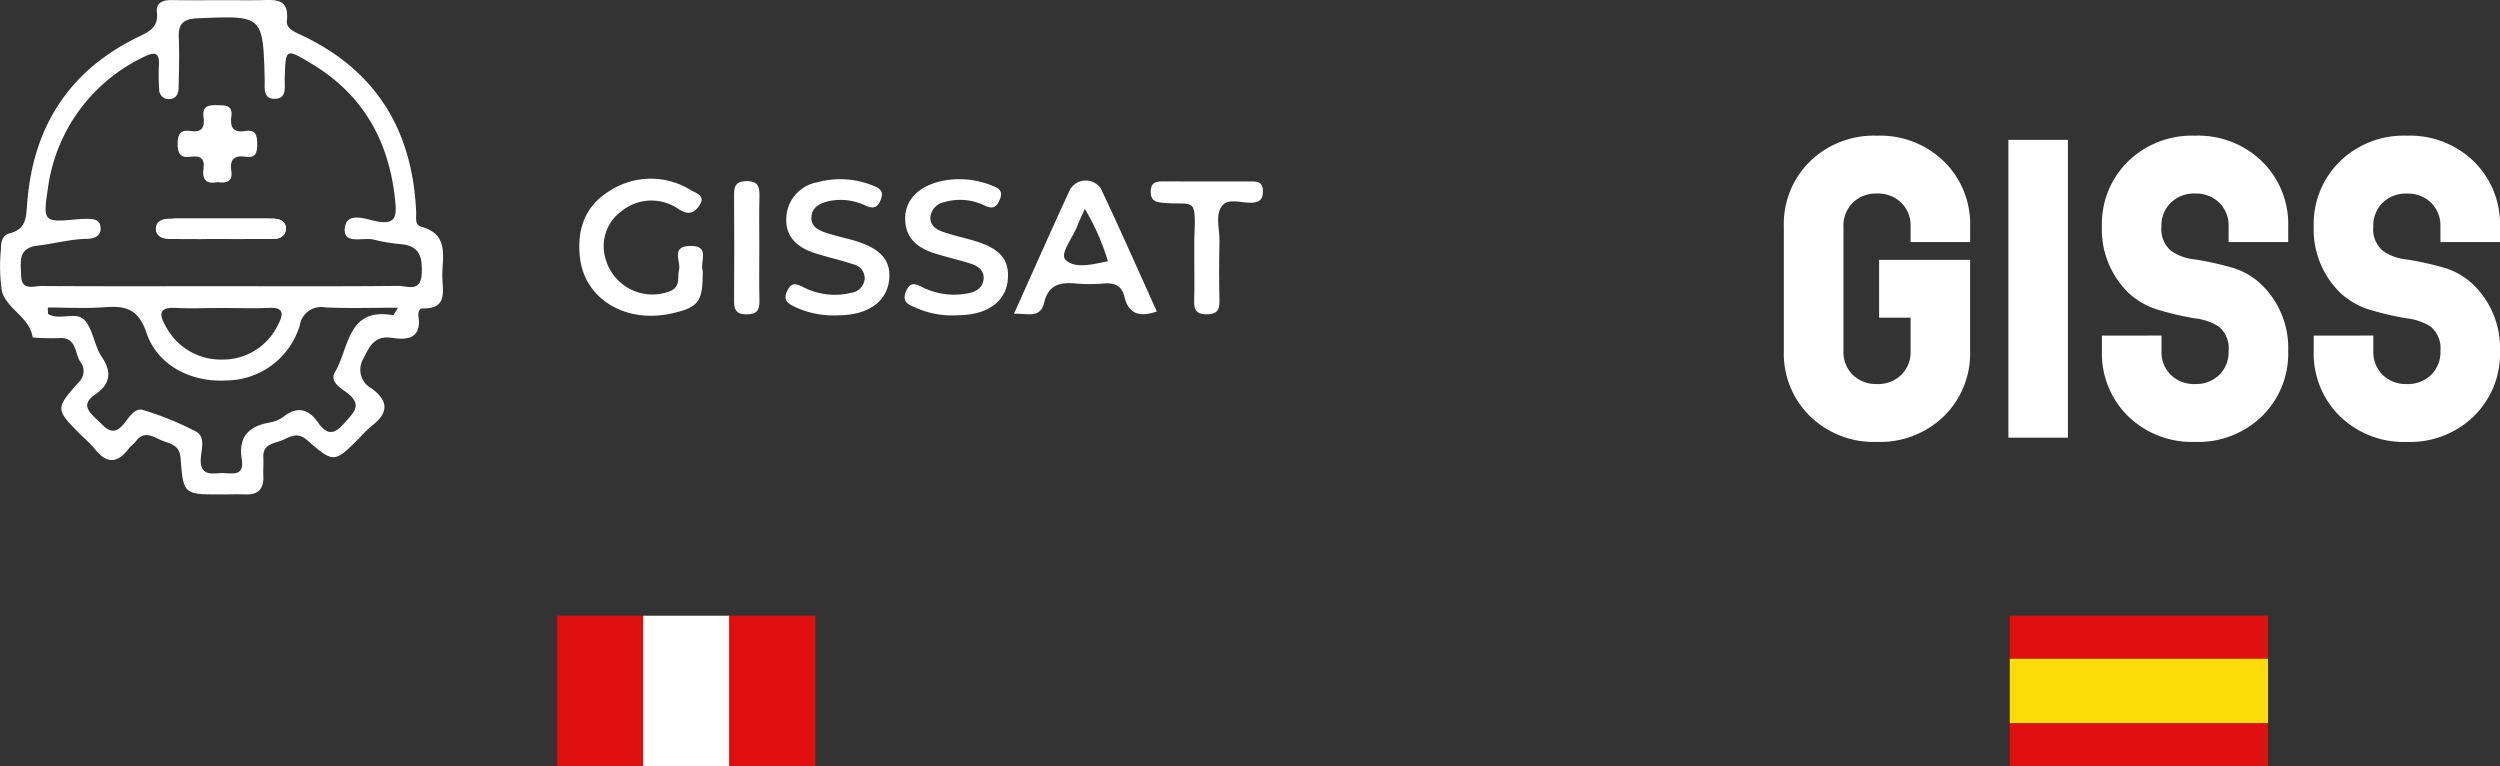 <svg id="Grupo_20850" data-name="Grupo 20850" xmlns="http://www.w3.org/2000/svg" width="237.405" height="72.775" viewBox="0 0 237.405 72.775">
  <rect x="0" y="0" width="237.405" height="72.775" fill="#333333" stroke="none"/>
  <g id="Grupo_20849" data-name="Grupo 20849" transform="translate(0 0)">
    <g id="Grupo_20846" data-name="Grupo 20846" transform="translate(0 0)">
      <path id="Trazado_13779" data-name="Trazado 13779" d="M965.426,526.549c-.029.627-.568.892-1.146.9-1.616.02-3.223.01-4.829.01-1.479,0-2.949.01-4.428,0-.656,0-1.283-.245-1.3-.96s.578-.97,1.264-.97h9.247C964.917,525.53,965.475,525.8,965.426,526.549Z" transform="translate(-938.283 -504.763)" fill="#fff"/>
      <g id="Grupo_19039" data-name="Grupo 19039" transform="translate(55.01 16.969)">
        <path id="Trazado_13781" data-name="Trazado 13781" d="M939.1,567.266c0,2.575-.441,3.128-2.933,3.686-4.366.979-8.238-1.341-8.711-5.238-.328-2.7.452-4.982,2.851-6.421a7.17,7.17,0,0,1,7.668-.046c.481.275,1.45.514.82,1.448-.506.75-1.043.95-1.981.348a4.511,4.511,0,0,0-5.47.24,4.1,4.1,0,0,0-1.452,4.524,4.616,4.616,0,0,0,6.094,3.041c1.051-.433.69-1.279.869-2.016.2-.8-.818-2.222,1.018-2.286,1.978-.07.969,1.466,1.222,2.319A1.492,1.492,0,0,1,939.1,567.266Z" transform="translate(-927.384 -558.159)" fill="#fff"/>
        <path id="Trazado_13782" data-name="Trazado 13782" d="M977.759,559.075a1.731,1.731,0,0,0-2.929.147c-1.773,3.83-3.478,7.7-5.309,11.765,1.273-.049,2.5.49,2.87-1.058.4-1.7,1.528-1.959,3.017-1.812a15.63,15.63,0,0,0,2.625,0c1-.088,1.715.186,1.969,1.225.372,1.6,1.352,2.028,3.086,1.43C981.315,566.853,979.59,562.934,977.759,559.075Zm-3.341,6.789c-.568-.588.705-2.106,1.117-3.213.186-.5.43-.97.715-1.626A22.371,22.371,0,0,1,978.444,566C976.985,566.3,975.28,566.745,974.418,565.863Z" transform="translate(-928.243 -558.163)" fill="#fff"/>
        <path id="Trazado_13783" data-name="Trazado 13783" d="M952.3,571.137a8.7,8.7,0,0,1-3.989-.78c-.628-.313-1.206-.576-.793-1.5s.893-.733,1.583-.38a6.538,6.538,0,0,0,4.52.517,1.463,1.463,0,0,0,1.274-1.375,1.366,1.366,0,0,0-1.068-1.327c-1.211-.4-2.463-.678-3.677-1.07-1.6-.517-2.782-1.487-2.7-3.323a3.569,3.569,0,0,1,2.945-3.4,8.241,8.241,0,0,1,5.339.338c.655.254,1,.57.669,1.36-.314.739-.687.836-1.4.532a5.465,5.465,0,0,0-3.545-.435c-.813.208-1.59.562-1.624,1.54-.033.909.716,1.24,1.428,1.473.893.292,1.819.483,2.72.752,2.441.731,3.435,1.883,3.234,3.71-.207,1.865-1.656,3.078-3.98,3.318C952.841,571.123,952.437,571.129,952.3,571.137Z" transform="translate(-927.792 -558.159)" fill="#fff"/>
        <path id="Trazado_13784" data-name="Trazado 13784" d="M963.895,571.131a8.474,8.474,0,0,1-3.831-.678c-.627-.3-1.469-.477-1.019-1.575s1.063-.65,1.749-.326a6.733,6.733,0,0,0,4.141.492c.8-.141,1.435-.551,1.491-1.4.052-.782-.551-1.206-1.222-1.417-1.088-.345-2.2-.6-3.3-.932-1.665-.511-2.935-1.42-2.93-3.369,0-1.748,1.258-3.008,3.32-3.513a8.207,8.207,0,0,1,4.945.408c.625.234,1.068.509.716,1.331-.3.7-.621.91-1.372.59a5.313,5.313,0,0,0-3.926-.348,1.607,1.607,0,0,0-1.285,1.387c-.061.823.555,1.212,1.2,1.432,1.016.349,2.074.567,3.1.885,2.337.721,3.2,1.763,3.051,3.627-.145,1.816-1.5,3.046-3.713,3.331C964.477,571.124,963.937,571.128,963.895,571.131Z" transform="translate(-928.027 -558.159)" fill="#fff"/>
        <path id="Trazado_13785" data-name="Trazado 13785" d="M986.914,565.572q0-.806,0-1.614c.185-4.336,0-3.2-3.038-3.51-.728-.074-1.1-.251-1.1-1.057,0-.864.474-.973,1.158-.971q4.235.019,8.47.005c.622,0,1.024.145,1.03.888s-.236,1.087-1.029,1.133c-.98.058-2.261-.5-2.869.314-.664.885-.2,2.207-.23,3.335-.042,1.882-.047,3.766,0,5.647.024.944-.287,1.316-1.268,1.3-.907-.019-1.157-.406-1.135-1.231C986.941,568.4,986.915,566.985,986.914,565.572Z" transform="translate(-928.513 -558.164)" fill="#fff"/>
        <path id="Trazado_13786" data-name="Trazado 13786" d="M944.787,564.7c0,1.674-.032,3.349.013,5.022.026.91-.234,1.322-1.235,1.324-1.06,0-1.183-.534-1.176-1.383.025-3.281.019-6.561,0-9.842,0-.812.042-1.4,1.133-1.425,1.174-.031,1.3.553,1.276,1.485C944.755,561.486,944.788,563.093,944.787,564.7Z" transform="translate(-927.69 -558.163)" fill="#fff"/>
      </g>
      <path id="Trazado_13788" data-name="Trazado 13788" d="M965.426,526.549c-.029.627-.568.892-1.146.9-1.616.02-3.223.01-4.829.01-1.479,0-2.949.01-4.428,0-.656,0-1.283-.245-1.3-.96s.578-.97,1.264-.97h9.247C964.917,525.53,965.475,525.8,965.426,526.549Z" transform="translate(-938.283 -504.763)" fill="#fff"/>
      <g id="Grupo_19904" data-name="Grupo 19904" transform="translate(0 0)">
        <path id="Trazado_13778" data-name="Trazado 13778" d="M953.91,515.858c.006-.968.353-1.314,1.255-1.17,1.085.17,1.341-.405,1.209-1.334-.15-1.059.478-1.144,1.3-1.124.765.02,1.5-.033,1.341,1.085-.144,1,.183,1.556,1.3,1.373,1.033-.176,1.151.419,1.157,1.262s-.183,1.321-1.112,1.177c-1.052-.164-1.516.249-1.353,1.327.164,1.053-.451,1.216-1.307,1.085-1.079.229-1.484-.255-1.328-1.314.138-.915-.327-1.223-1.164-1.1C954.2,517.276,953.9,516.871,953.91,515.858Z" transform="translate(-937.045 -502.244)" fill="#fff"/>
        <path id="Trazado_13780" data-name="Trazado 13780" d="M978.187,525.852c-.627-.167-.431-.921-.46-1.43-.353-7.749-3.82-13.45-10.952-16.781-.607-.284-1.411-.607-1.323-1.362.235-2.214-1.224-1.95-2.586-1.93-1.215.01-2.429,0-3.634,0-1.548,0-3.105.019-4.653-.01-.852-.019-1.577.2-1.47,1.176.147,1.381-.686,1.793-1.724,2.3-6.593,3.174-10.031,8.542-10.59,15.762-.108,1.352-.059,2.508-1.695,2.919-.656.166-.813.823-.8,1.479a16.1,16.1,0,0,0,.088,4.016c.46,1.685,2.6,2.42,2.919,4.34.01.078.627.088.96.1.539.02,1.078.03,1.616,0,1.568-.069,1.421,1.371,1.92,2.214a1.424,1.424,0,0,1-.1,1.959c-2.282,2.557-2.233,2.6.215,5.055a15.918,15.918,0,0,1,1.284,1.293c1.1,1.42,2.145,1.42,3.223-.01.2-.265.5-.461.7-.725.745-1,1.568-.451,2.342-.108.794.363,1.793.382,1.891,1.734.254,3.438.323,3.438,3.752,3.438.8,0,1.616-.029,2.42,0,1.2.039,1.734-.529,1.685-1.714-.029-.608.029-1.215,0-1.812-.068-1.264,1-1.3,1.744-1.6s1.449-.862,2.39-.049c2.567,2.243,2.615,2.194,5.025-.225a12.6,12.6,0,0,1,1.156-1.127c1.558-1.2,1.6-2.321,0-3.517a2.021,2.021,0,0,1-.793-2.88c.617-1.273,1.1-2.184,2.733-1.939,1.469.225,2.772.029,2.478-2.028-.049-.323.01-.784.441-.774,2.341.049,1.842-1.675,1.822-2.988C980.176,528.8,980.94,526.6,978.187,525.852Zm-2.645,8.415c-4.359-.794-4.173,3.135-5.525,5.4-.529.891.5,1.489,1.087,1.92,1.636,1.205.647,1.949-.245,2.978-1,1.136-1.666,1-2.459-.127-.871-1.244-1.92-1.567-3.232-.568a2.98,2.98,0,0,1-1.283.568c-2.018.353-3.076,1.3-2.714,3.556.274,1.744-1.166,1.2-2.057,1.263-.95.069-1.91.186-1.842-1.342.039-.882.5-2.1-.47-2.615a28.969,28.969,0,0,0-5.015-2.038c-.755-.225-1.3.656-1.734,1.215-1.166,1.509-1.852.411-2.684-.353-.852-.784-1.4-1.45-.118-2.341,1.381-.94,1.646-2.047.627-3.556-.7-1.028-.8-2.488-1.578-3.429-.813-1-2.439.039-3.536-.666,0-.2-.01-.392-.019-.6,1.8,0,3.6.108,5.4-.03,1.979-.147,3.2.147,3.967,2.42,1.038,3.1,4.241,4.741,7.611,4.535a7.334,7.334,0,0,0,6.956-5.241,2.052,2.052,0,0,1,2.419-1.695c2.214.108,4.437.029,6.9.029C975.68,534.071,975.591,534.267,975.542,534.267Zm-20.679-.7c1.469.078,2.949.01,4.428.01s2.949.059,4.428-.01c1.4-.078,1.46.529.921,1.538a5.794,5.794,0,0,1-5.319,3.37,5.91,5.91,0,0,1-5.417-3.242C953.306,534.188,953.306,533.483,954.863,533.571Zm23.393-3.243c-.088,1.793-1.371,1.156-2.2,1.156-5.652.059-11.314.029-16.967.029s-11.3.02-16.957-.019c-.754,0-1.9.49-1.92-1.019-.029-1.254-.343-2.6,1.6-2.821,1.538-.176,3.037-.607,4.594-.637.715-.01,1.43-.225,1.352-1.107-.069-.784-.784-.8-1.411-.793-.264.01-.539.019-.8.039-3.174.3-3.272.264-2.792-2.91a16.188,16.188,0,0,1,9.14-12.519c1.009-.509,1.489-.411,1.4.843a18.6,18.6,0,0,0,.029,2.214.9.9,0,0,0,.852.96c.676.039.979-.422.989-1.019.039-1.616.088-3.233.019-4.839-.058-1.313.47-1.754,1.753-1.812,6.25-.274,6.24-.3,6.407,5.8.02.764-.206,1.871.97,1.842,1.156-.019.911-1.117.931-1.891.088-2.939.069-2.929,2.586-1.42,5.025,3.027,7.435,7.582,7.935,13.313.127,1.44-.274,1.92-1.783,1.636-1.068-.206-2.89-.98-3.037.676-.147,1.567,1.753.813,2.753,1.058a16.419,16.419,0,0,0,2.576.431C978.1,527.674,978.325,528.791,978.256,530.329Z" transform="translate(-938.208 -504.33)" fill="#fff"/>
        <path id="Trazado_13790" data-name="Trazado 13790" d="M965.426,526.549c-.029.627-.568.892-1.146.9-1.616.02-3.223.01-4.829.01-1.479,0-2.949.01-4.428,0-.656,0-1.283-.245-1.3-.96s.578-.97,1.264-.97h9.247C964.917,525.53,965.475,525.8,965.426,526.549Z" transform="translate(-938.927 -504.761)" fill="#fff"/>
      </g>
    </g>
    <g id="Grupo_20847" data-name="Grupo 20847" transform="translate(52.911 58.47)">
      <rect id="Rectángulo_5103" data-name="Rectángulo 5103" width="8.174" height="14.305" transform="translate(0 0)" fill="#e01010"/>
      <rect id="Rectángulo_5223" data-name="Rectángulo 5223" width="8.174" height="14.305" transform="translate(8.174 0)" fill="#fff"/>
      <rect id="Rectángulo_5222" data-name="Rectángulo 5222" width="8.174" height="14.305" transform="translate(16.349 0)" fill="#e01010"/>
    </g>
  </g>
  <g id="Grupo_20848" data-name="Grupo 20848" transform="translate(169.395 12.885)">
    <path id="Trazado_17777" data-name="Trazado 17777" d="M-33.005-6.422a8.689,8.689,0,0,0,6.361-2.443,8.328,8.328,0,0,0,2.484-6.2v-8.643H-32.8v5.492h2.989v3.15a3.047,3.047,0,0,1-.888,2.282,3.154,3.154,0,0,1-2.3.868,3.154,3.154,0,0,1-2.3-.868,3.047,3.047,0,0,1-.888-2.282V-26.857a3.047,3.047,0,0,1,.888-2.282,3.154,3.154,0,0,1,2.3-.868,3.154,3.154,0,0,1,2.3.868,3.047,3.047,0,0,1,.888,2.282V-25.4h5.654v-1.454a8.328,8.328,0,0,0-2.484-6.2A8.689,8.689,0,0,0-33.005-35.5a8.689,8.689,0,0,0-6.361,2.443,8.328,8.328,0,0,0-2.484,6.2v11.793a8.328,8.328,0,0,0,2.484,6.2A8.689,8.689,0,0,0-33.005-6.422Zm12.479-.4h5.654V-35.1h-5.654Zm8.885-9.693v1.454a8.328,8.328,0,0,0,2.484,6.2A8.689,8.689,0,0,0-2.8-6.422,8.689,8.689,0,0,0,3.564-8.866a8.328,8.328,0,0,0,2.484-6.2,8.389,8.389,0,0,0-2.544-6.3A6.782,6.782,0,0,0,.535-23.021,29.357,29.357,0,0,0-2.8-23.748a4.75,4.75,0,0,1-2.262-.808,2.675,2.675,0,0,1-.929-2.3A3.047,3.047,0,0,1-5.1-29.139a3.154,3.154,0,0,1,2.3-.868,3.154,3.154,0,0,1,2.3.868,3.047,3.047,0,0,1,.888,2.282V-25.4H6.048v-1.454a8.328,8.328,0,0,0-2.484-6.2A8.689,8.689,0,0,0-2.8-35.5a8.689,8.689,0,0,0-6.361,2.443,8.328,8.328,0,0,0-2.484,6.2,8.388,8.388,0,0,0,2.544,6.3,7.182,7.182,0,0,0,2.948,1.636,28.6,28.6,0,0,0,3.332.767,5.284,5.284,0,0,1,2.282.788,2.675,2.675,0,0,1,.929,2.3,3.047,3.047,0,0,1-.888,2.282,3.154,3.154,0,0,1-2.3.868,3.154,3.154,0,0,1-2.3-.868,3.047,3.047,0,0,1-.888-2.282v-1.454Zm20.112,0v1.454a8.328,8.328,0,0,0,2.484,6.2,8.689,8.689,0,0,0,6.361,2.443,8.689,8.689,0,0,0,6.361-2.443,8.328,8.328,0,0,0,2.484-6.2,8.389,8.389,0,0,0-2.544-6.3,6.782,6.782,0,0,0-2.968-1.656,29.358,29.358,0,0,0-3.332-.727,4.75,4.75,0,0,1-2.262-.808,2.675,2.675,0,0,1-.929-2.3,3.047,3.047,0,0,1,.888-2.282,3.154,3.154,0,0,1,2.3-.868,3.154,3.154,0,0,1,2.3.868,3.047,3.047,0,0,1,.888,2.282V-25.4H26.16v-1.454a8.328,8.328,0,0,0-2.484-6.2A8.689,8.689,0,0,0,17.315-35.5a8.689,8.689,0,0,0-6.361,2.443,8.328,8.328,0,0,0-2.484,6.2,8.388,8.388,0,0,0,2.544,6.3,7.182,7.182,0,0,0,2.948,1.636,28.6,28.6,0,0,0,3.332.767,5.284,5.284,0,0,1,2.282.788,2.675,2.675,0,0,1,.929,2.3,3.047,3.047,0,0,1-.888,2.282,3.154,3.154,0,0,1-2.3.868,3.154,3.154,0,0,1-2.3-.868,3.047,3.047,0,0,1-.888-2.282v-1.454Z" transform="translate(41.85 35.5)" fill="#fff"/>
    <g id="Grupo_17920" data-name="Grupo 17920" transform="translate(21.458 45.584)">
      <rect id="Rectángulo_5103-2" data-name="Rectángulo 5103" width="24.523" height="4.087" transform="translate(0 0)" fill="#e01010"/>
      <rect id="Rectángulo_5223-2" data-name="Rectángulo 5223" width="24.523" height="6.131" transform="translate(0 4.087)" fill="#fcdd09"/>
      <rect id="Rectángulo_5222-2" data-name="Rectángulo 5222" width="24.523" height="4.087" transform="translate(0 10.218)" fill="#e01010"/>
    </g>
  </g>
</svg>
